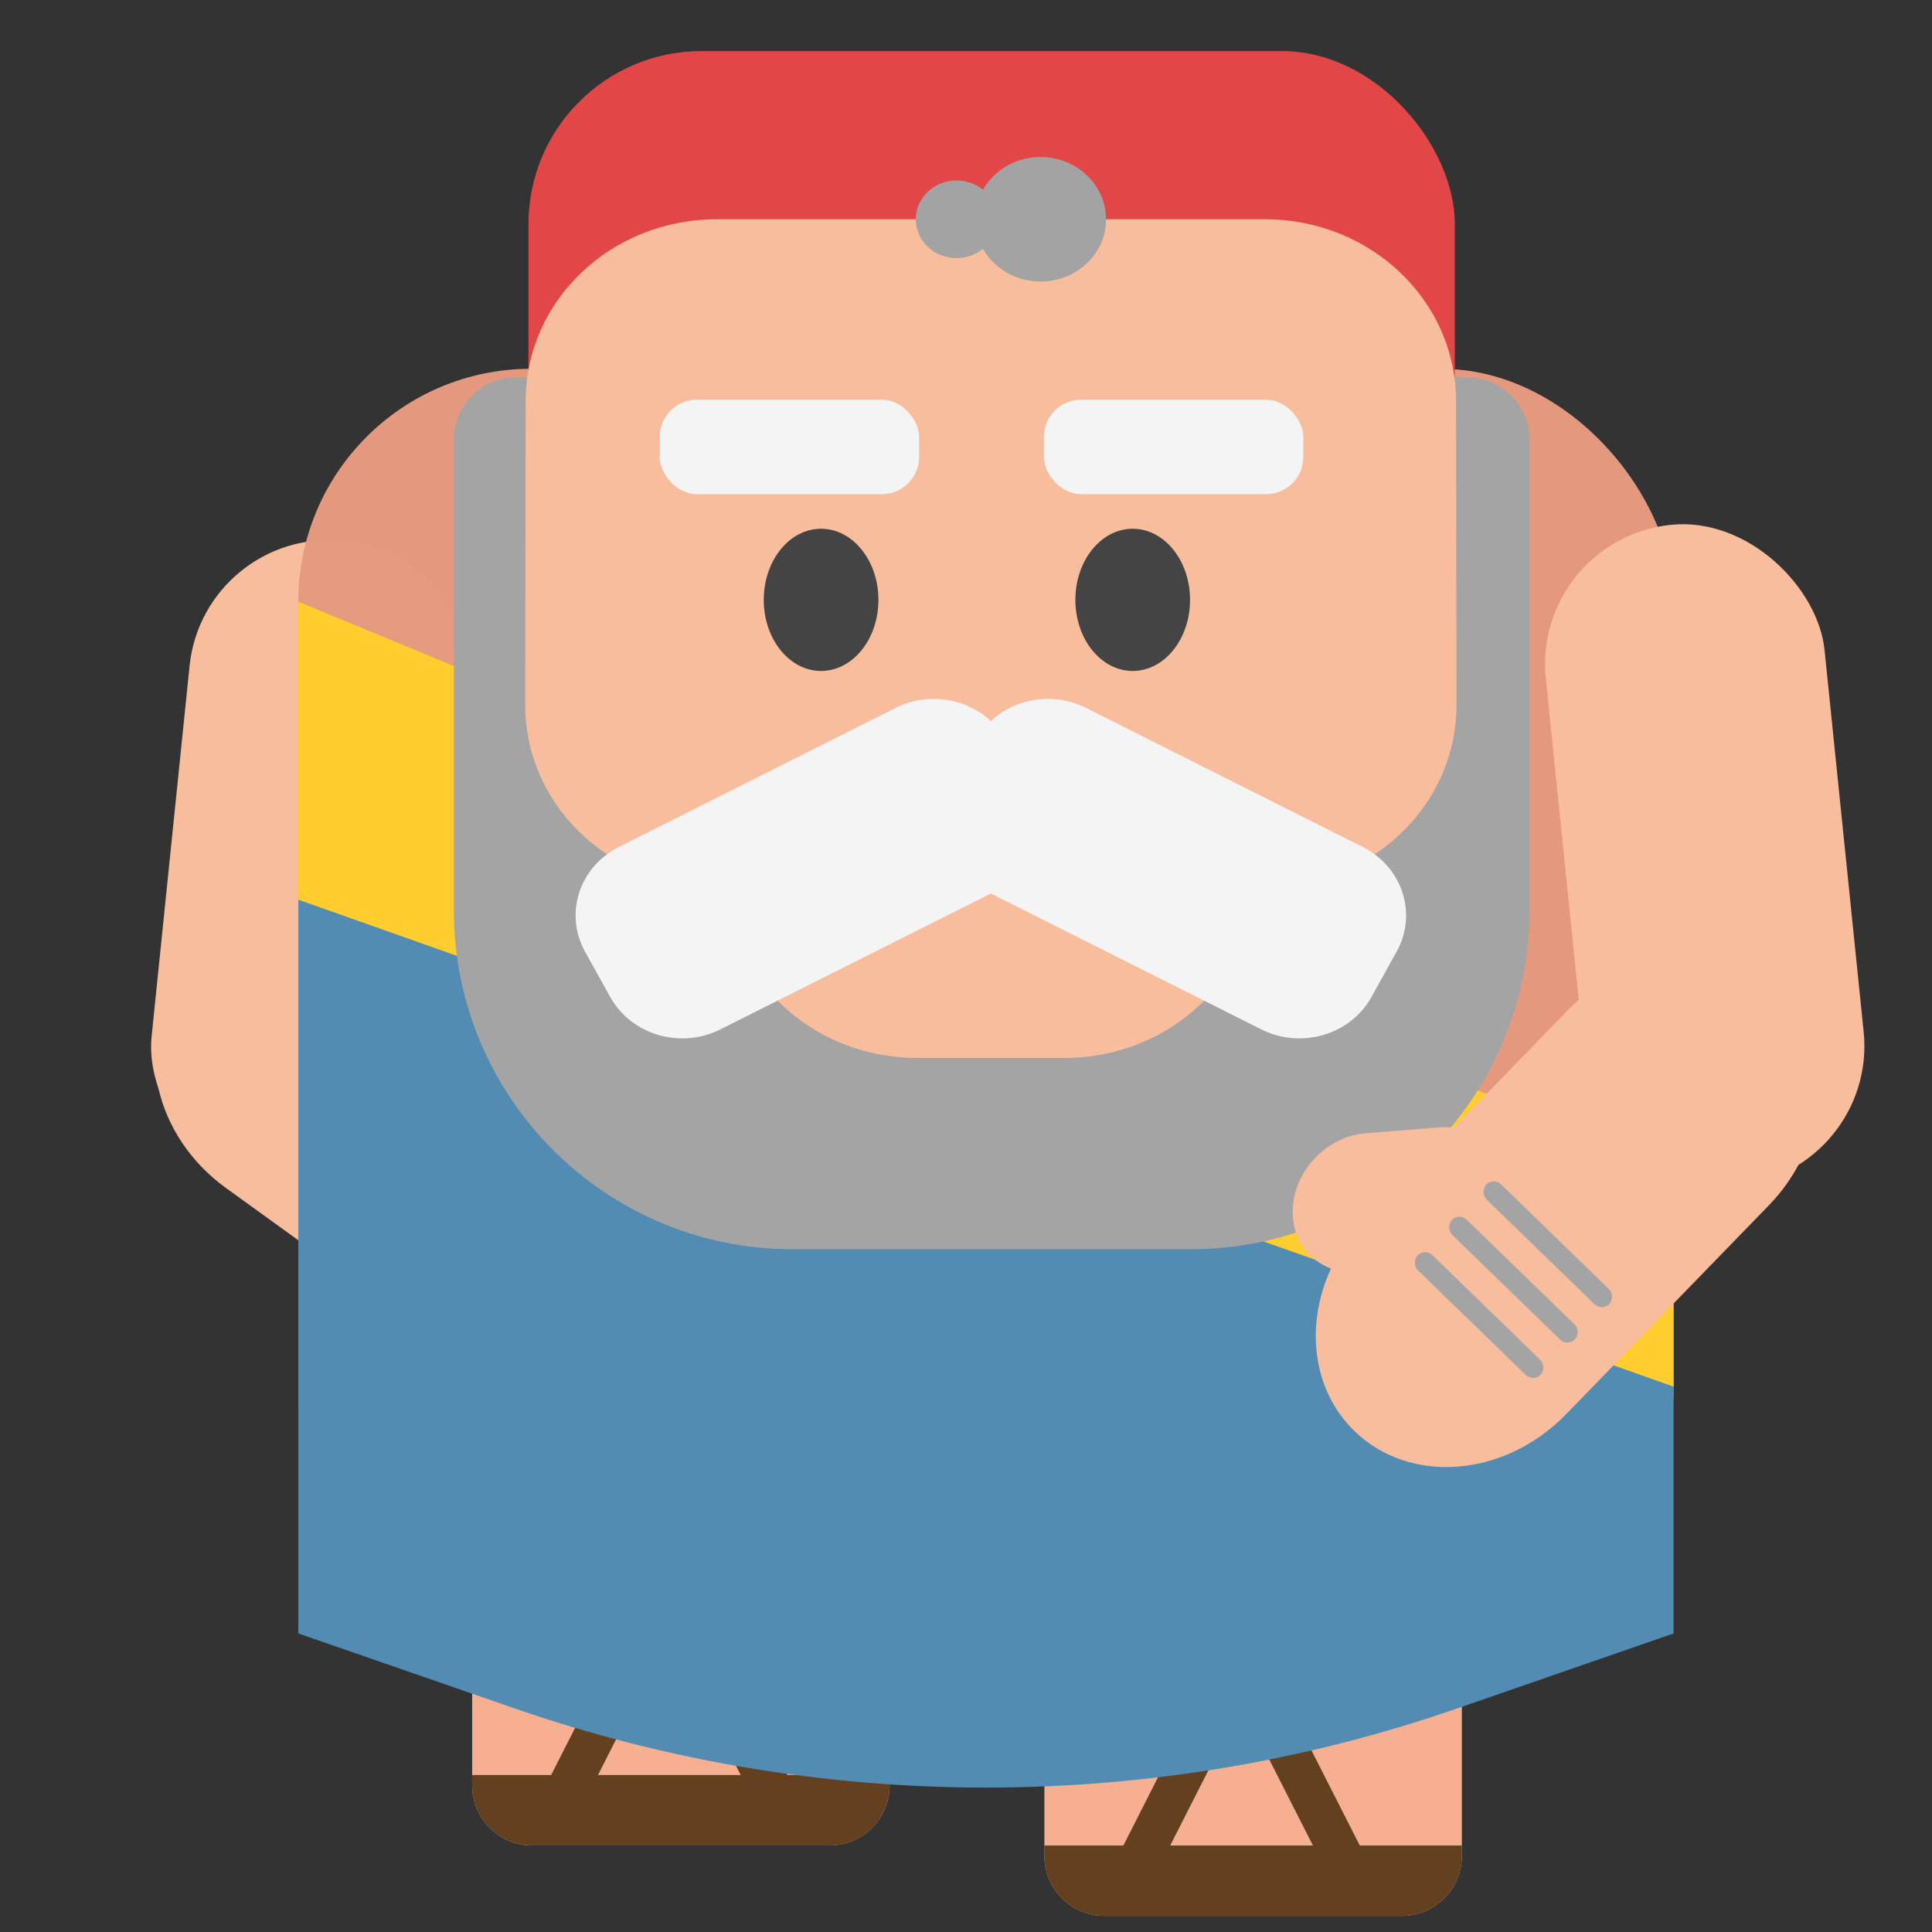 <?xml version="1.0" encoding="UTF-8"?>
<svg xmlns="http://www.w3.org/2000/svg" viewBox="0 0 1024 1024">
  <rect x="0" y="0" width="1024" height="1024" fill="#333333" stroke="none"/>
  <defs>
    <style>
      .cls-1 {
        fill: #e69a7f;
        opacity: .99;
      }

      .cls-2 {
        fill: #f6af90;
      }

      .cls-3 {
        fill: #444;
      }

      .cls-4 {
        fill: #f8bd9c;
      }

      .cls-5 {
        fill: #a4a3a3;
      }

      .cls-6 {
        fill: #ffcd2e;
      }

      .cls-7 {
        fill: #e34647;
      }

      .cls-8 {
        fill: #634020;
      }

      .cls-9 {
        fill: #a5a4a4;
      }

      .cls-10 {
        fill: #f4f4f4;
      }

      .cls-11 {
        fill: #528cb2;
      }
    </style>
  </defs>
  <g id="Lag_12">
    <path class="cls-2" d="M250.26,863.06h221.26v83.3c0,17.54-14.24,31.78-31.78,31.78h-157.71c-17.54,0-31.78-14.24-31.78-31.78v-83.3h0Z"/>
    <path class="cls-8" d="M250.26,940.81h221.26v5.55c0,17.54-14.24,31.78-31.78,31.78h-157.71c-17.54,0-31.78-14.24-31.78-31.78v-5.55h0Z"/>
    <rect class="cls-8" x="310.86" y="859.71" width="22.13" height="93.67" transform="translate(445.49 -47.49) rotate(26.93)"/>
    <rect class="cls-8" x="380.91" y="868.34" width="22.13" height="93.67" transform="translate(1155.92 1553.58) rotate(153.07)"/>
    <path class="cls-2" d="M553.56,900.38h221.26v83.3c0,17.54-14.24,31.78-31.78,31.78h-157.71c-17.54,0-31.78-14.24-31.78-31.78v-83.3h0Z"/>
    <path class="cls-8" d="M553.56,978.14h221.26v5.55c0,17.54-14.24,31.78-31.78,31.78h-157.71c-17.54,0-31.78-14.24-31.78-31.78v-5.55h0Z"/>
    <rect class="cls-8" x="614.16" y="897.04" width="22.13" height="93.67" transform="translate(495.29 -180.81) rotate(26.93)"/>
    <rect class="cls-8" x="684.21" y="905.67" width="22.13" height="93.67" transform="translate(1746.54 1486.82) rotate(153.07)"/>
  </g>
  <g id="Layer_16">
    <rect class="cls-4" x="89.98" y="285.92" width="152.21" height="346.05" rx="74.25" ry="74.25" transform="translate(47.68 -14.55) rotate(5.85)"/>
    <path class="cls-4" d="M323.62,554.9l-39.28,3.75c-2.55.24-4.99.74-7.28,1.45l-70.34-50.83c-37.83-27.34-87.97-22.55-111.99,10.69h0c-24.02,33.24-12.82,82.35,25.01,109.68l125.07,90.37c37.83,27.34,87.97,22.55,111.99-10.69h0c18.31-25.34,16.13-59.89-2.69-87,11.63-6.8,17.76-20.29,14.4-34.99h0c-4.53-19.85-24.63-34.38-44.9-32.44Z"/>
  </g>
  <g id="Lag_7">
    <rect class="cls-1" x="158.13" y="195.47" width="728.89" height="663.53" rx="123.29" ry="123.29"/>
    <path class="cls-11" d="M887.03,865.77l-114.8,39.78c-161.25,55.88-338.05,55.88-499.3,0l-114.8-39.78V318.76l728.89,302.03v244.99Z"/>
  </g>
  <g id="Lag_13">
    <polygon class="cls-6" points="158.13 476.86 887.03 734.94 887.03 620.79 158.13 318.76 158.13 476.86"/>
  </g>
  <g id="Lag_14">
    <rect class="cls-7" x="280.09" y="27.07" width="491.01" height="275.33" rx="91.76" ry="91.76"/>
  </g>
  <g id="Lag_2">
    <path class="cls-9" d="M273.48,200.05h504.24c18.16,0,32.91,14.74,32.91,32.91v249.72c0,99.03-80.4,179.44-179.44,179.44h-211.18c-99.03,0-179.44-80.4-179.44-179.44v-249.72c0-18.16,14.74-32.91,32.91-32.91Z"/>
    <path class="cls-4" d="M771.73,212.35c-.08-53.11-45.35-96.12-101.17-96.12h-290.78c-55.82,0-101.09,43.01-101.17,96.12l-.24,161.3c-.05,35.56,20.51,68.26,53.48,85.02l22.38,11.38c15.33,7.79,28.28,19.21,37.62,33.15l8.7,12.99c18.58,27.73,50.75,44.52,85.32,44.52h78.6c34.57,0,66.74-16.79,85.32-44.52l8.7-12.99c9.34-13.94,22.3-25.36,37.62-33.15l22.38-11.38c32.97-16.77,53.53-49.46,53.48-85.02l-.24-161.3Z"/>
  </g>
  <g id="Lag_5">
    <path class="cls-10" d="M310.08,504.38l13.38,24.1c11.13,20.05,37.24,27.72,58.32,17.13l146.69-73.71c21.08-10.59,29.14-35.43,18.01-55.49l-13.38-24.1c-11.13-20.05-37.24-27.72-58.32-17.13l-146.69,73.71c-21.08,10.59-29.14,35.43-18.01,55.49Z"/>
    <path class="cls-10" d="M740.25,504.38l-13.38,24.1c-11.13,20.05-37.24,27.72-58.32,17.13l-146.69-73.71c-21.08-10.59-29.14-35.43-18.01-55.49l13.38-24.1c11.13-20.05,37.24-27.72,58.32-17.13l146.69,73.71c21.08,10.59,29.14,35.43,18.01,55.49Z"/>
  </g>
  <g id="Lag_6">
    <ellipse class="cls-3" cx="435.19" cy="317.94" rx="30.39" ry="37.69"/>
    <ellipse class="cls-3" cx="600.36" cy="317.94" rx="30.39" ry="37.69"/>
    <rect class="cls-10" x="553.29" y="211.86" width="137.51" height="50.05" rx="19.73" ry="19.73"/>
    <rect class="cls-10" x="349.65" y="211.86" width="137.51" height="50.05" rx="19.73" ry="19.73"/>
  </g>
  <g id="Lag_3">
    <ellipse class="cls-5" cx="551.54" cy="116.23" rx="34.69" ry="33"/>
    <ellipse class="cls-5" cx="507" cy="116.23" rx="21.63" ry="20.57"/>
  </g>
  <g id="Layer_12">
    <rect class="cls-4" x="829.25" y="277.32" width="148.5" height="351.93" rx="74.25" ry="74.25" transform="translate(1848.54 812.05) rotate(174.15)"/>
    <path class="cls-4" d="M723.77,600.66l39.33-3.13c2.56-.2,5.04-.14,7.42.17l60.45-62.27c32.51-33.49,82.72-37.49,112.14-8.93h0c29.43,28.56,26.93,78.87-5.58,112.36l-107.48,110.72c-32.51,33.49-82.72,37.49-112.14,8.93h0c-22.43-21.77-26.29-56.18-12.46-86.14-12.63-4.68-21.01-16.9-20.26-31.95h0c1.01-20.34,18.28-38.13,38.58-39.75Z"/>
    <rect class="cls-9" x="738.44" y="691.45" width="90.89" height="11.11" rx="5.56" ry="5.56" transform="translate(860.9 1743.13) rotate(-135.85)"/>
    <rect class="cls-9" x="756.64" y="672.7" width="90.89" height="11.11" rx="5.56" ry="5.56" transform="translate(905.22 1723.6) rotate(-135.85)"/>
    <rect class="cls-9" x="774.84" y="653.95" width="90.89" height="11.11" rx="5.56" ry="5.56" transform="translate(949.54 1704.07) rotate(-135.85)"/>
  </g>
</svg>